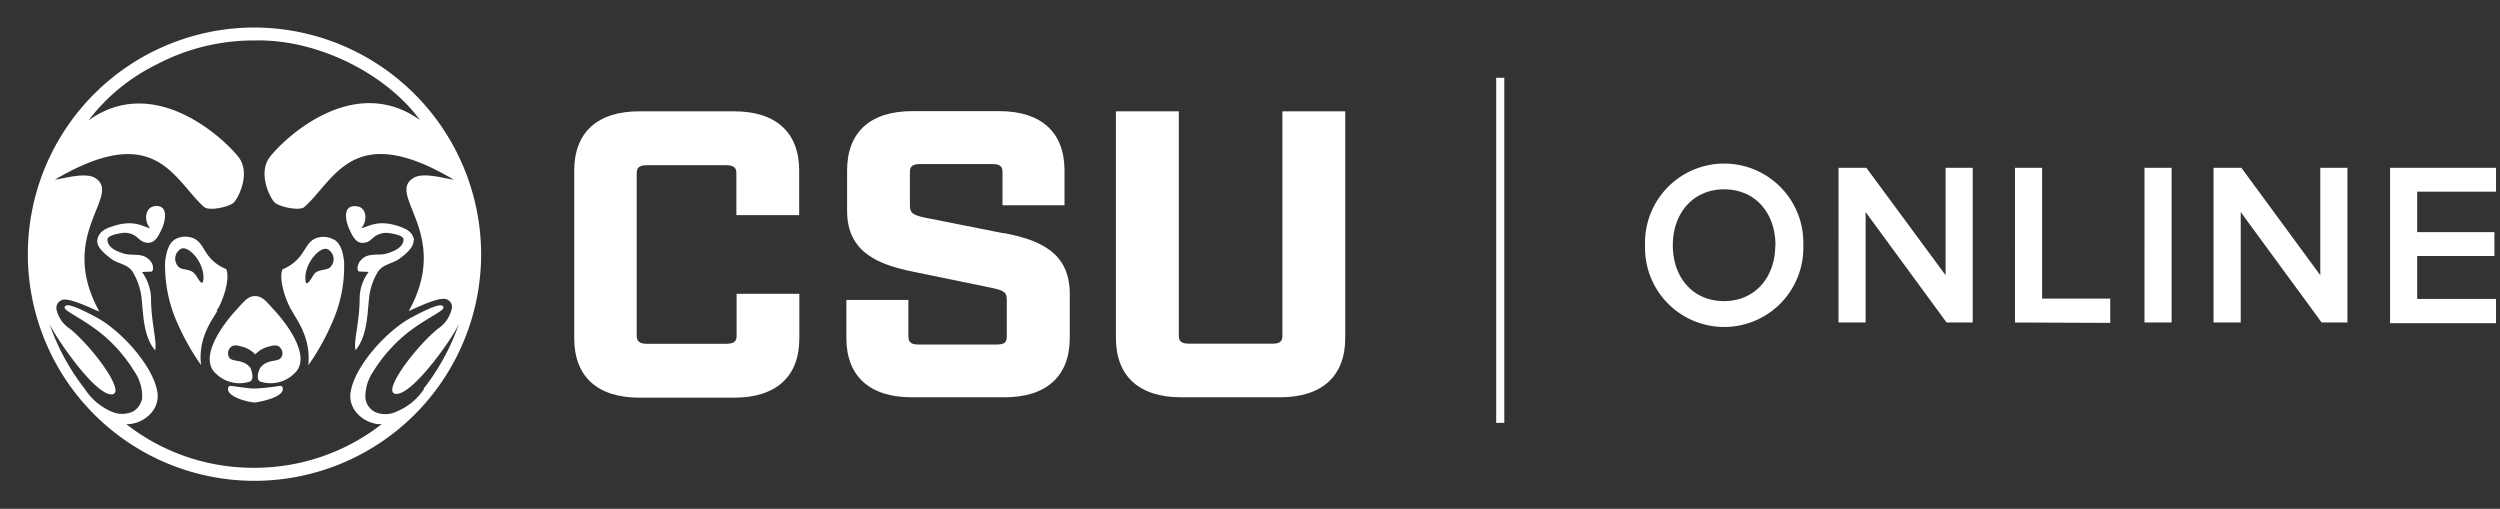<svg id="Layer_1" data-name="Layer 1" xmlns="http://www.w3.org/2000/svg" viewBox="0 0 308.85 62.86"><rect x="0" y="0" width="308.85" height="62.86" fill="#333333" stroke="none"/><defs><style>.cls-1{fill:#fff;}</style></defs><title>csu-online-logo-mobile2</title><path class="cls-1" d="M203.23,30.3a9.78,9.78,0,1,1,19.55,0,9.78,9.78,0,1,1-19.55,0Zm16.11,0c0-4-2.5-6.91-6.34-6.91s-6.34,2.95-6.34,6.91,2.46,6.9,6.33,6.9,6.33-3,6.33-6.9Zm21.14,9.54-10-13.64V39.84h-3.35V20.73h3.44L240.36,34V20.73h3.35V39.84h-3.23Zm8.45,0V20.73h3.35V36.89h8.42v3Zm16,0V20.73h3.35V39.84Zm21.89,0-10-13.64V39.84h-3.36V20.73h3.44L286.65,34V20.73H290V39.84h-3.22Zm8.45,0V20.73h13.09v2.95h-9.74v5h9.54v2.95h-9.54v5.3h9.74v3H295.23ZM184.84,9.61h1V52.24h-1Z"/><path class="cls-1" d="M51.17,29.71C51,28.55,50,28.19,49.11,27.9c-2.61-.82-3.71.2-4.47.28.82-.94.62-2.5-.46-2.68-2-.32-1.47,1.86-1,2.88.32.64.72,1.7,1.72,1.62,1.22-.1,1-1.1,2.8-1.24,0,0,2.2.16,2.16.86-.08,1-1.23,1.42-2,1.68-1.1.36-2.37-.18-3.27.84a1.42,1.42,0,0,0-.41,1.14c.1.38.14.22,1.36.32a5.54,5.54,0,0,0-1.11,3.25c0,3-.8,5.37-.5,6.41,1.46-1.77,1.44-4.43,1.68-6.56a7.71,7.71,0,0,1,1.08-3.13c.62-.94,1.81-1,2.59-1.56s1.9-1.47,1.8-2.33ZM26.76,38.4c.83-1.25,1.69-4,1.19-5.16a5.17,5.17,0,0,1-2.35-1.83c-.58-.84-.92-1.78-1.94-2.06a2.58,2.58,0,0,0-2,.2c-.9.52-1.12,1.76-1.26,2.75a17.4,17.4,0,0,0,1.21,6.9,30.41,30.41,0,0,0,3.23,5.91c-.42-3.46,1.51-5.75,2-6.69Zm-2.64-4.46c-.4-.71-1.43-.57-1.91-.85a1.4,1.4,0,0,1,0-2.25c.95-.87,3.39,1.9,2.85,4.06-.24.08-.36-.06-.92-1Zm10.4,13.74a29.16,29.16,0,0,1-3,.32c-.9,0-2-.22-3-.32a.35.35,0,0,0-.28.1c-.6,1.26,2.81,2,3.3,1.94s3.92-.68,3.33-1.95a.37.37,0,0,0-.28-.1ZM19,25.5c-1.06.18-1.26,1.75-.46,2.68-.74-.08-1.85-1.1-4.45-.28-.91.28-1.93.65-2.07,1.81-.1.86,1.06,1.78,1.8,2.32s2,.62,2.58,1.57a8,8,0,0,1,1.08,3.12c.24,2.13.2,4.79,1.68,6.56.27-1.05-.49-3.39-.5-6.42a5.88,5.88,0,0,0-1.11-3.25c1.22-.1,1.24.07,1.34-.32a1.31,1.31,0,0,0-.4-1.14c-.89-1-2.15-.48-3.27-.84-.74-.26-1.88-.64-1.95-1.69,0-.7,2.16-.87,2.16-.87,1.76.14,1.56,1.14,2.78,1.24,1,.08,1.42-1,1.74-1.62.48-1,1-3.21-1-2.89ZM31.49,36.58h0c-.95,0-1.47.84-2.36,1.77-1.54,1.68-4.71,5.87-2.41,7.85a4.16,4.16,0,0,0,4.21.92c.46-.32.2-1.26,0-1.68-.86-1.12-2.2-.68-2.59-1.24a1,1,0,0,1,.1-1.24c.32-.4.84-.31,1.29-.18a3.48,3.48,0,0,1,1.8,1v0l0,0,0,0v0a3.51,3.51,0,0,1,1.81-1c.42-.12,1-.22,1.27.18a.94.94,0,0,1,.1,1.24c-.38.56-1.7.12-2.56,1.24-.24.42-.52,1.36-.06,1.68a4.17,4.17,0,0,0,4.21-.92c2.33-2-.84-6.18-2.4-7.86-.86-.93-1.4-1.74-2.34-1.76Zm9.7-7a2.55,2.55,0,0,0-2-.2c-1,.28-1.34,1.22-1.95,2.06a5.22,5.22,0,0,1-2.34,1.83c-.5,1.16.37,3.9,1.19,5.17.46.94,2.36,3.22,2,6.69a29.64,29.64,0,0,0,3.21-5.91,16.88,16.88,0,0,0,1.21-6.9c-.12-1-.36-2.22-1.26-2.74Zm-.56,3.55c-.46.28-1.48.14-1.9.84-.56.92-.69,1.05-.93,1-.54-2.17,1.9-4.93,2.84-4.07a1.38,1.38,0,0,1,0,2.24Z"/><path class="cls-1" d="M31.44,3.4a28,28,0,1,0,28,28,28.07,28.07,0,0,0-28-28ZM52.38,48.06A7.4,7.4,0,0,1,49,50.84a3.19,3.19,0,0,1-2.62.08,2.22,2.22,0,0,1-1.24-1.74,5.58,5.58,0,0,1,1-3.33,18.79,18.79,0,0,1,4.45-4.93c2.81-2.09,4.77-2.67,4.05-3.15-.51-.34-3.18,1.12-3.71,1.4-3,1.54-7.13,6-7.62,9.32-.34,2.28,1.92,4,3.85,3.91a25.56,25.56,0,0,1-15.78,5.39h0A25.48,25.48,0,0,1,15.6,52.4c1.93.08,4.19-1.63,3.85-3.91-.49-3.31-4.64-7.78-7.61-9.32-.53-.28-3.2-1.75-3.71-1.41-.73.48,1.23,1.06,4,3.14a18.32,18.32,0,0,1,4.43,4.93,5.4,5.4,0,0,1,1,3.32,2.26,2.26,0,0,1-1.24,1.74,3.26,3.26,0,0,1-2.63-.08A7.51,7.51,0,0,1,10.44,48a27.59,27.59,0,0,1-4.33-8c.75,1.66,5.49,8.62,7.59,8.72s-2.1-5.65-5-8.06A3.85,3.85,0,0,1,7,38.32,1.05,1.05,0,0,1,8,37c1.18,0,4.23,1.54,4.27,1.48C7,28.94,15.13,24.13,11.77,22c-1.18-.74-3.66,0-5,.2,12.49-7.37,14.67,0,18.44,3.37.58.54,3.23,0,3.74-.62.67-.81,2-3.69.48-5.6C27.32,16.75,18.9,9.14,10.93,14.88A23.68,23.68,0,0,1,19.28,8a25.67,25.67,0,0,1,12.15-3h0c7.64-.21,16.18,4,20.45,9.83-8-5.73-16.39,1.87-18.51,4.52-1.5,1.91-.18,4.79.49,5.59.52.62,3.18,1.17,3.76.62,3.77-3.38,6-10.74,18.44-3.36-1.35-.2-3.86-.95-5-.2-3.36,2.08,4.73,6.89-.55,16.41,0,.06,3.1-1.53,4.27-1.49a1,1,0,0,1,1,1.34,4,4,0,0,1-1.68,2.35c-2.93,2.4-7.2,8.17-5.06,8.05S56,41.66,56.7,40a27.7,27.7,0,0,1-4.35,8Z"/><path class="cls-1" d="M90.68,13.75H79c-5.2,0-8.06,2.6-8.06,7.33V41.79c0,4.73,2.86,7.34,8.06,7.34H90.68c5.2,0,8.07-2.6,8.07-7.33V36.3H91v5.17c0,.49-.1,1-1.25,1H79.85c-1,0-1.19-.48-1.19-1V21.41c0-.52.14-1,1.19-1h9.88c1.15,0,1.24.52,1.24,1v5.17h7.76v-5.5c0-4.73-2.87-7.33-8.07-7.33ZM124,28.82l-9.72-1.93c-1.72-.36-1.87-.69-1.87-1.62v-4c0-.51.1-1,1.25-1h9c1,0,1.19.41,1.19,1v4.09h7.66V21.07c0-4.73-2.87-7.34-8.07-7.34H112.71c-5.2,0-8.06,2.6-8.06,7.33v5c0,5.14,3.91,6.64,8.13,7.5l9.73,2c1.69.35,1.87.63,1.87,1.58v4.42c0,.63-.2,1-1.19,1h-9.78c-1,0-1.19-.42-1.19-1.05V37.05h-7.66v4.7c0,4.72,2.87,7.33,8.07,7.33h11.46c5.2,0,8.07-2.61,8.07-7.34V36.3c0-5.42-4.2-6.72-8.13-7.51Zm34.43-15.07V41.46c0,.52-.14,1-1.19,1H146.87c-1.14,0-1.24-.52-1.24-1V13.75h-7.77v28c0,4.73,2.87,7.33,8.07,7.33h12.19c5.21,0,8.07-2.6,8.07-7.33v-28h-7.77Z"/></svg>